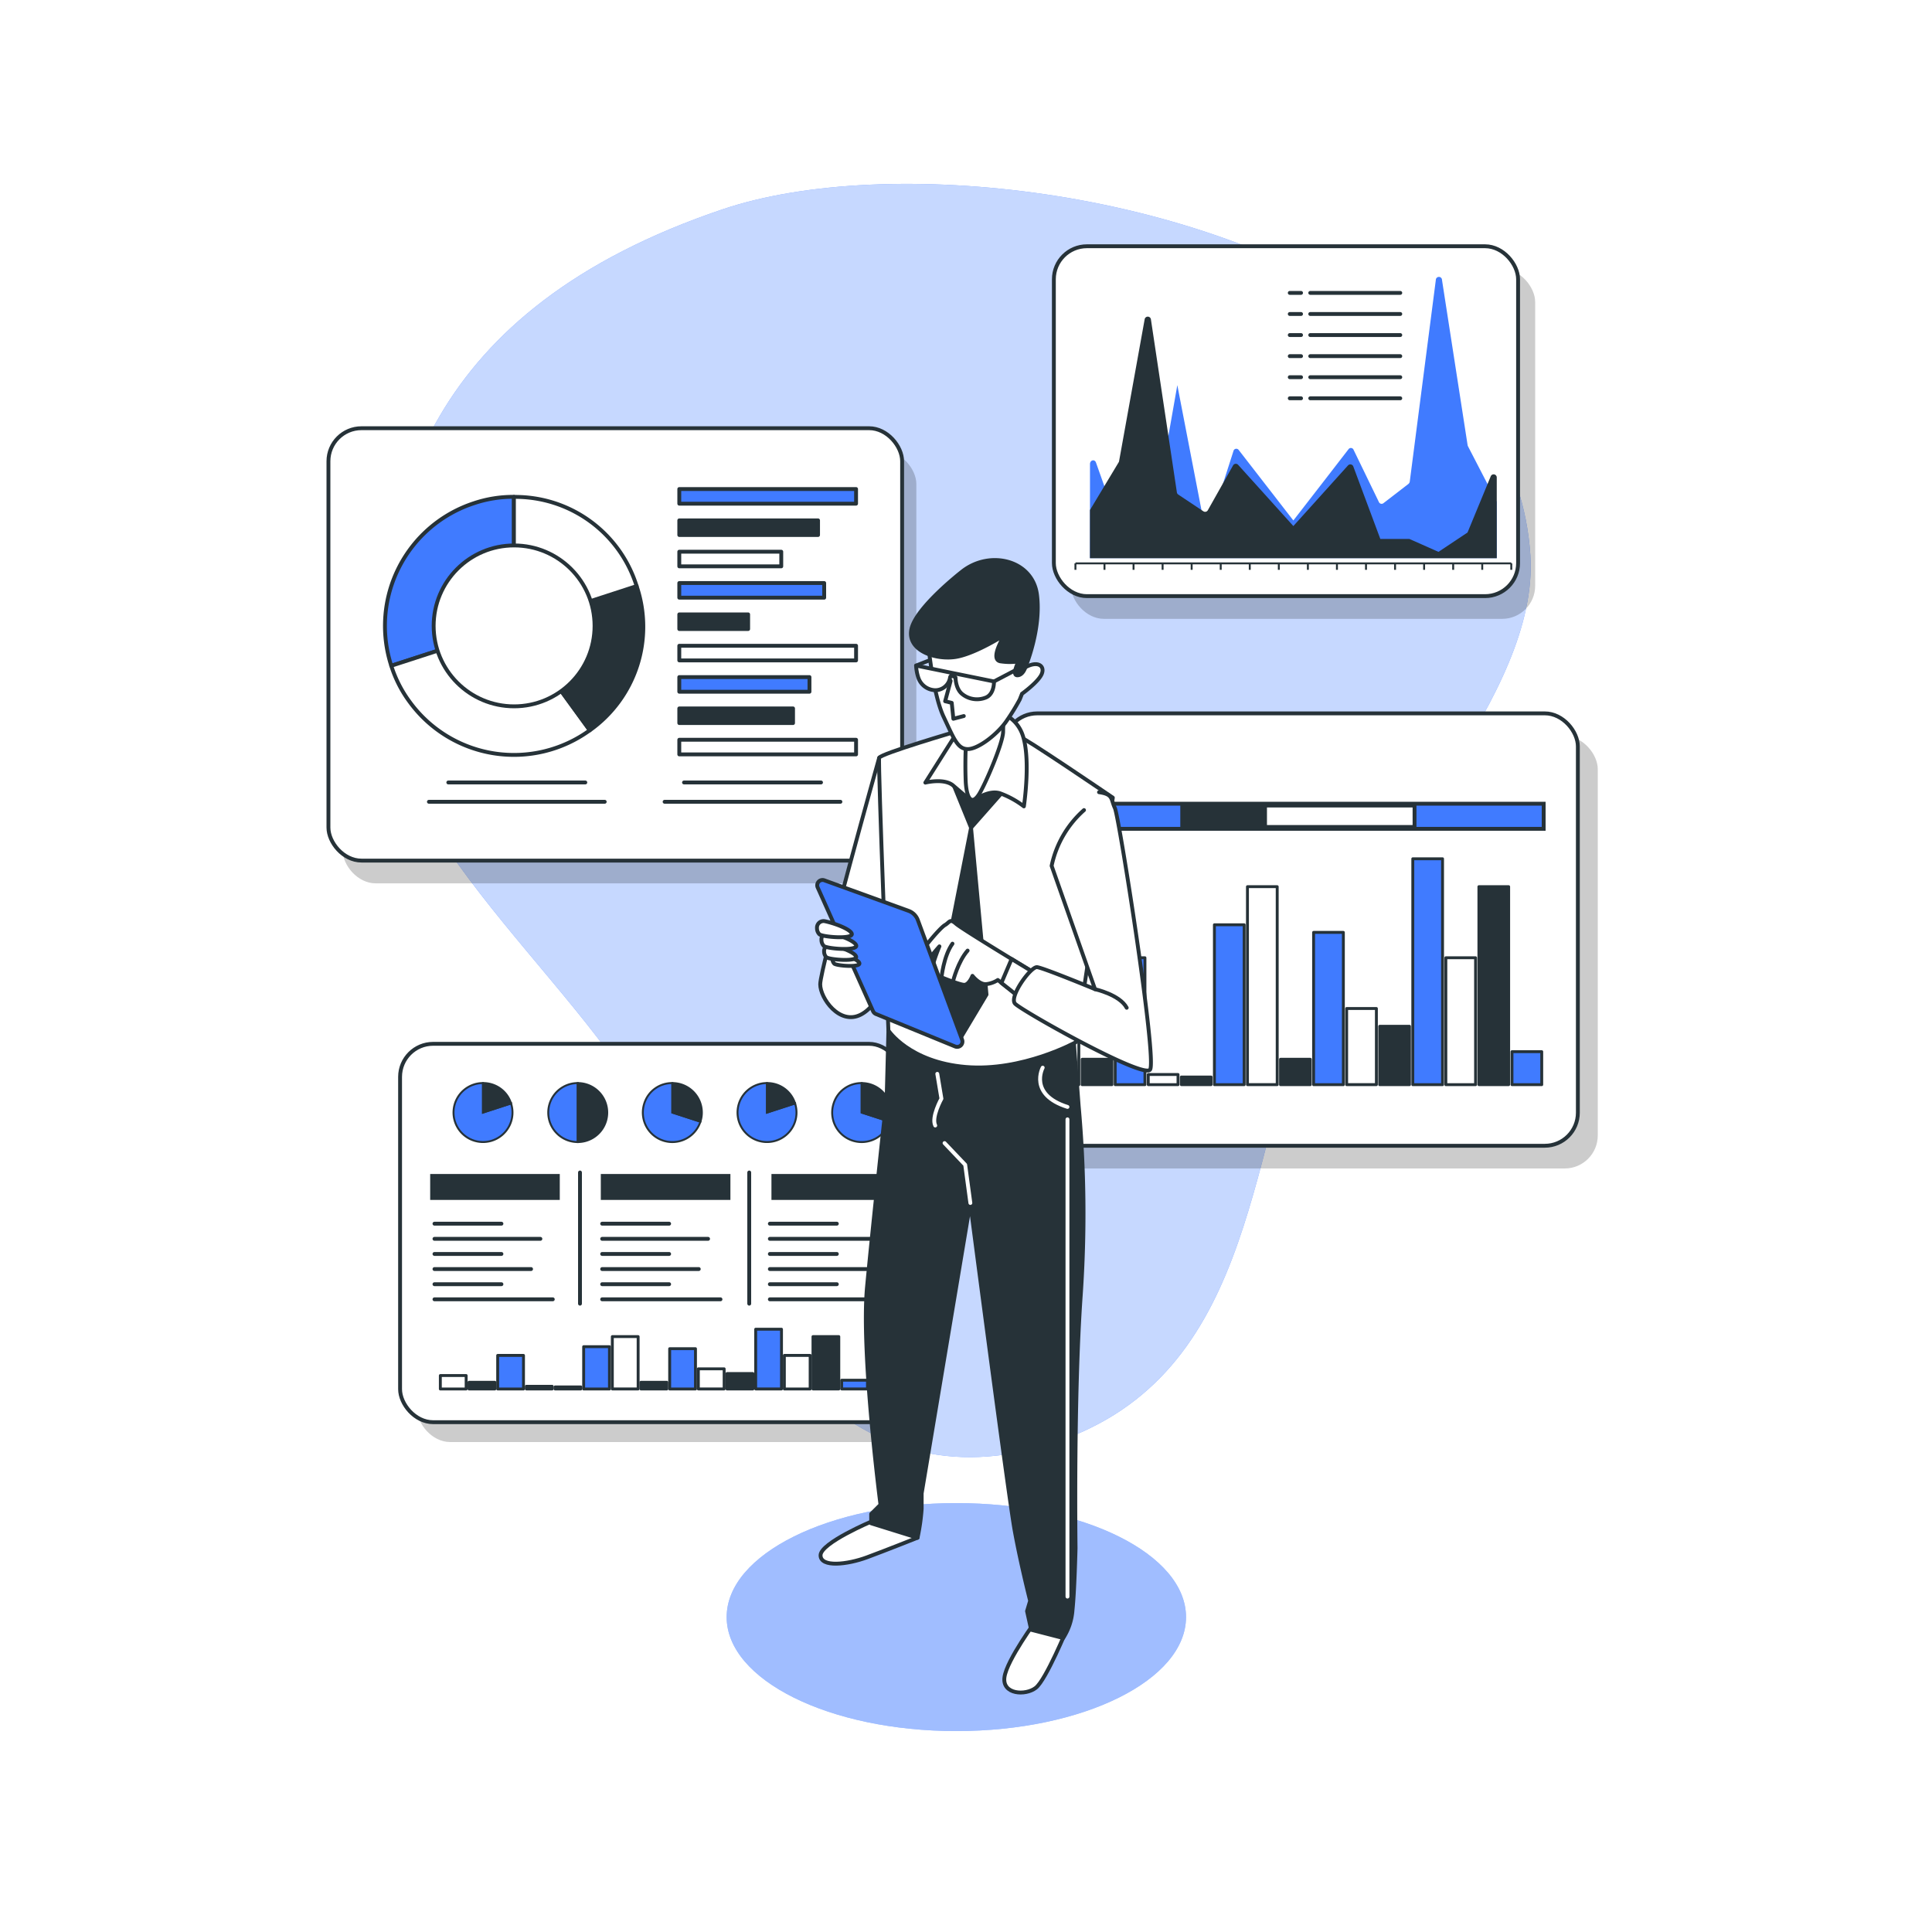 <svg class="animated" id="freepik_stories-data-report" xmlns="http://www.w3.org/2000/svg" viewBox="0 0 500 500" version="1.1" xmlns:xlink="http://www.w3.org/1999/xlink" xmlns:svgjs="http://svgjs.com/svgjs"><style>svg#freepik_stories-data-report:not(.animated) .animable {opacity: 0;}svg#freepik_stories-data-report.animated #freepik--background-simple--inject-14 {animation: 1s 1 forwards cubic-bezier(.36,-0.01,.5,1.38) slideLeft;animation-delay: 0s;}svg#freepik_stories-data-report.animated #freepik--Charts--inject-14 {animation: 1s 1 forwards cubic-bezier(.36,-0.01,.5,1.38) slideDown,1.5s Infinite  linear wind;animation-delay: 0s,1s;}svg#freepik_stories-data-report.animated #freepik--Shadow--inject-14 {animation: 1s 1 forwards cubic-bezier(.36,-0.01,.5,1.38) zoomIn;animation-delay: 0s;}svg#freepik_stories-data-report.animated #freepik--Character--inject-14 {animation: 1s 1 forwards cubic-bezier(.36,-0.01,.5,1.38) slideUp,1.5s Infinite  linear floating;animation-delay: 0s,1s;}            @keyframes slideLeft {                0% {                    opacity: 0;                    transform: translateX(-30px);                }                100% {                    opacity: 1;                    transform: translateX(0);                }            }                    @keyframes slideDown {                0% {                    opacity: 0;                    transform: translateY(-30px);                }                100% {                    opacity: 1;                    transform: translateY(0);                }            }                    @keyframes wind {                0% {                    transform: rotate( 0deg );                }                25% {                    transform: rotate( 1deg );                }                75% {                    transform: rotate( -1deg );                }            }                    @keyframes zoomIn {                0% {                    opacity: 0;                    transform: scale(0.5);                }                100% {                    opacity: 1;                    transform: scale(1);                }            }                    @keyframes slideUp {                0% {                    opacity: 0;                    transform: translateY(30px);                }                100% {                    opacity: 1;                    transform: inherit;                }            }                    @keyframes floating {                0% {                    opacity: 1;                    transform: translateY(0px);                }                50% {                    transform: translateY(-10px);                }                100% {                    opacity: 1;                    transform: translateY(0px);                }            }        </style><g id="freepik--background-simple--inject-14" class="animable" style="transform-origin: 247.472px 212.352px;"><path d="M358.82,83C311.06,48.7,229.53,39.83,187,54.17,110.3,80.05,98,130.34,98.83,175.3s58.46,83.57,73.8,122.87,43.47,92.13,97.8,75.95,52-74.68,68.46-114.18,59.51-80,57.17-116.26C394.43,118.36,379.92,98.21,358.82,83Z" style="fill: rgb(64, 123, 255); transform-origin: 247.472px 212.352px;" id="elzl5on4t224" class="animable"></path><g id="elbv4zvc6w2pl"><path d="M358.82,83C311.06,48.7,229.53,39.83,187,54.17,110.3,80.05,98,130.34,98.83,175.3s58.46,83.57,73.8,122.87,43.47,92.13,97.8,75.95,52-74.68,68.46-114.18,59.51-80,57.17-116.26C394.43,118.36,379.92,98.21,358.82,83Z" style="fill: rgb(255, 255, 255); opacity: 0.7; transform-origin: 247.472px 212.352px;" class="animable"></path></g></g><g id="freepik--Charts--inject-14" class="animable" style="transform-origin: 249.25px 218.465px;"><g id="el8t114me09l8"><rect x="88.68" y="116.71" width="148.47" height="111.9" rx="8.55" style="opacity: 0.2; transform-origin: 162.915px 172.66px;" class="animable"></rect></g><rect x="85" y="110.82" width="148.47" height="111.9" rx="8.55" style="fill: rgb(255, 255, 255); stroke: rgb(38, 50, 56); stroke-linecap: round; stroke-linejoin: round; transform-origin: 159.235px 166.77px;" id="els46ph5xglw" class="animable"></rect><path d="M133,162,101.26,172.3a33.4,33.4,0,0,1,21.44-42.08A31.71,31.71,0,0,1,133,128.58Z" style="fill: rgb(64, 123, 255); stroke: rgb(38, 50, 56); stroke-linecap: round; stroke-linejoin: round; transform-origin: 116.313px 150.44px;" id="el76e624w6g8n" class="animable"></path><path d="M133,162l19.63,27A33.39,33.39,0,0,1,106,181.61a31.75,31.75,0,0,1-4.74-9.31Z" style="fill: rgb(255, 255, 255); stroke: rgb(38, 50, 56); stroke-linecap: round; stroke-linejoin: round; transform-origin: 126.945px 178.686px;" id="elb3v1fo4vud5" class="animable"></path><path d="M133,162l31.76-10.32A32.87,32.87,0,0,1,152.65,189Z" style="fill: rgb(38, 50, 56); stroke: rgb(38, 50, 56); stroke-linecap: round; stroke-linejoin: round; transform-origin: 149.744px 170.34px;" id="el70qkhrzjdai" class="animable"></path><path d="M133,162v-33.4a32.88,32.88,0,0,1,31.76,23.08Z" style="fill: rgb(255, 255, 255); stroke: rgb(38, 50, 56); stroke-linecap: round; stroke-linejoin: round; transform-origin: 148.88px 145.299px;" id="el06kvx0n2p55" class="animable"></path><circle cx="133.05" cy="161.98" r="20.82" style="fill: rgb(255, 255, 255); stroke: rgb(38, 50, 56); stroke-linecap: round; stroke-linejoin: round; transform-origin: 133.05px 161.98px;" id="elba8vapcw14r" class="animable"></circle><rect x="175.8" y="126.56" width="45.75" height="3.79" style="fill: rgb(64, 123, 255); stroke: rgb(38, 50, 56); stroke-linecap: round; stroke-linejoin: round; transform-origin: 198.675px 128.455px;" id="elaxyxwewcspt" class="animable"></rect><rect x="175.8" y="134.67" width="35.91" height="3.79" style="fill: rgb(38, 50, 56); stroke: rgb(38, 50, 56); stroke-linecap: round; stroke-linejoin: round; transform-origin: 193.755px 136.565px;" id="elskt80eh2qv" class="animable"></rect><rect x="175.8" y="142.78" width="26.39" height="3.79" style="fill: rgb(255, 255, 255); stroke: rgb(38, 50, 56); stroke-linecap: round; stroke-linejoin: round; transform-origin: 188.995px 144.675px;" id="elk9vzpsyexcr" class="animable"></rect><rect x="175.8" y="150.89" width="37.5" height="3.79" style="fill: rgb(64, 123, 255); stroke: rgb(38, 50, 56); stroke-linecap: round; stroke-linejoin: round; transform-origin: 194.55px 152.785px;" id="el68z1554ser5" class="animable"></rect><rect x="175.8" y="159" width="17.82" height="3.79" style="fill: rgb(38, 50, 56); stroke: rgb(38, 50, 56); stroke-linecap: round; stroke-linejoin: round; transform-origin: 184.71px 160.895px;" id="elq50x4m8ib09" class="animable"></rect><rect x="175.8" y="167.12" width="45.75" height="3.79" style="fill: rgb(255, 255, 255); stroke: rgb(38, 50, 56); stroke-linecap: round; stroke-linejoin: round; transform-origin: 198.675px 169.015px;" id="elvtdp4mss8tj" class="animable"></rect><rect x="175.8" y="175.23" width="33.69" height="3.79" style="fill: rgb(64, 123, 255); stroke: rgb(38, 50, 56); stroke-linecap: round; stroke-linejoin: round; transform-origin: 192.645px 177.125px;" id="elgrtnnszhmsd" class="animable"></rect><rect x="175.8" y="183.34" width="29.44" height="3.79" style="fill: rgb(38, 50, 56); stroke: rgb(38, 50, 56); stroke-linecap: round; stroke-linejoin: round; transform-origin: 190.52px 185.235px;" id="el44eq8nbxqqc" class="animable"></rect><rect x="175.8" y="191.45" width="45.75" height="3.79" style="fill: rgb(255, 255, 255); stroke: rgb(38, 50, 56); stroke-linecap: round; stroke-linejoin: round; transform-origin: 198.675px 193.345px;" id="el035wiahwy7rt" class="animable"></rect><line x1="116.02" y1="202.5" x2="151.48" y2="202.5" style="fill: none; stroke: rgb(38, 50, 56); stroke-linecap: round; stroke-linejoin: round; transform-origin: 133.75px 202.5px;" id="ely35bcdjr5br" class="animable"></line><line x1="111" y1="207.5" x2="156.5" y2="207.5" style="fill: none; stroke: rgb(38, 50, 56); stroke-linecap: round; stroke-linejoin: round; transform-origin: 133.75px 207.5px;" id="eluwhylq3jo4" class="animable"></line><line x1="177.02" y1="202.5" x2="212.48" y2="202.5" style="fill: none; stroke: rgb(38, 50, 56); stroke-linecap: round; stroke-linejoin: round; transform-origin: 194.75px 202.5px;" id="el8tzmtzpmbg7" class="animable"></line><line x1="172" y1="207.5" x2="217.5" y2="207.5" style="fill: none; stroke: rgb(38, 50, 56); stroke-linecap: round; stroke-linejoin: round; transform-origin: 194.75px 207.5px;" id="el45q695qoewn" class="animable"></line><g id="el06ewegxdxuqk"><rect x="107.96" y="275.28" width="129.92" height="97.92" rx="8.55" style="opacity: 0.2; transform-origin: 172.92px 324.24px;" class="animable"></rect></g><rect x="103.54" y="270.14" width="129.92" height="97.92" rx="8.55" style="fill: rgb(255, 255, 255); stroke: rgb(38, 50, 56); stroke-linecap: round; stroke-linejoin: round; transform-origin: 168.5px 319.1px;" id="eltxdtsrrs7v" class="animable"></rect><line x1="112.44" y1="316.69" x2="129.77" y2="316.69" style="fill: none; stroke: rgb(38, 50, 56); stroke-linecap: round; stroke-linejoin: round; transform-origin: 121.105px 316.69px;" id="elu0avibmvsdr" class="animable"></line><line x1="112.44" y1="320.61" x2="139.85" y2="320.61" style="fill: none; stroke: rgb(38, 50, 56); stroke-linecap: round; stroke-linejoin: round; transform-origin: 126.145px 320.61px;" id="el0f8waex8bjkq" class="animable"></line><line x1="112.44" y1="324.52" x2="129.77" y2="324.52" style="fill: none; stroke: rgb(38, 50, 56); stroke-linecap: round; stroke-linejoin: round; transform-origin: 121.105px 324.52px;" id="eltrdanliiex" class="animable"></line><line x1="112.44" y1="328.43" x2="137.44" y2="328.43" style="fill: none; stroke: rgb(38, 50, 56); stroke-linecap: round; stroke-linejoin: round; transform-origin: 124.94px 328.43px;" id="elvg9qom8hcji" class="animable"></line><line x1="112.44" y1="332.35" x2="129.77" y2="332.35" style="fill: none; stroke: rgb(38, 50, 56); stroke-linecap: round; stroke-linejoin: round; transform-origin: 121.105px 332.35px;" id="elp4shphzcxir" class="animable"></line><line x1="112.44" y1="336.26" x2="143.06" y2="336.26" style="fill: none; stroke: rgb(38, 50, 56); stroke-linecap: round; stroke-linejoin: round; transform-origin: 127.75px 336.26px;" id="elj83ynmnd84l" class="animable"></line><line x1="155.84" y1="316.69" x2="173.17" y2="316.69" style="fill: none; stroke: rgb(38, 50, 56); stroke-linecap: round; stroke-linejoin: round; transform-origin: 164.505px 316.69px;" id="elze8sclrw2bj" class="animable"></line><line x1="155.84" y1="320.61" x2="183.25" y2="320.61" style="fill: none; stroke: rgb(38, 50, 56); stroke-linecap: round; stroke-linejoin: round; transform-origin: 169.545px 320.61px;" id="elknou1rkirg8" class="animable"></line><line x1="155.84" y1="324.52" x2="173.17" y2="324.52" style="fill: none; stroke: rgb(38, 50, 56); stroke-linecap: round; stroke-linejoin: round; transform-origin: 164.505px 324.52px;" id="elknuuihcdw8" class="animable"></line><line x1="155.84" y1="328.43" x2="180.84" y2="328.43" style="fill: none; stroke: rgb(38, 50, 56); stroke-linecap: round; stroke-linejoin: round; transform-origin: 168.34px 328.43px;" id="elex2biwqoz6i" class="animable"></line><line x1="155.84" y1="332.35" x2="173.17" y2="332.35" style="fill: none; stroke: rgb(38, 50, 56); stroke-linecap: round; stroke-linejoin: round; transform-origin: 164.505px 332.35px;" id="elic4xu4w7d0d" class="animable"></line><line x1="155.84" y1="336.26" x2="186.46" y2="336.26" style="fill: none; stroke: rgb(38, 50, 56); stroke-linecap: round; stroke-linejoin: round; transform-origin: 171.15px 336.26px;" id="ela70gsqlrevh" class="animable"></line><line x1="199.24" y1="316.69" x2="216.57" y2="316.69" style="fill: none; stroke: rgb(38, 50, 56); stroke-linecap: round; stroke-linejoin: round; transform-origin: 207.905px 316.69px;" id="eliitayi9gnrq" class="animable"></line><line x1="199.24" y1="320.61" x2="226.64" y2="320.61" style="fill: none; stroke: rgb(38, 50, 56); stroke-linecap: round; stroke-linejoin: round; transform-origin: 212.94px 320.61px;" id="elqlx9pud2fbr" class="animable"></line><line x1="199.24" y1="324.52" x2="216.57" y2="324.52" style="fill: none; stroke: rgb(38, 50, 56); stroke-linecap: round; stroke-linejoin: round; transform-origin: 207.905px 324.52px;" id="elfuzg32xyg16" class="animable"></line><line x1="199.24" y1="328.43" x2="224.23" y2="328.43" style="fill: none; stroke: rgb(38, 50, 56); stroke-linecap: round; stroke-linejoin: round; transform-origin: 211.735px 328.43px;" id="elfpjteopt4pk" class="animable"></line><line x1="199.24" y1="332.35" x2="216.57" y2="332.35" style="fill: none; stroke: rgb(38, 50, 56); stroke-linecap: round; stroke-linejoin: round; transform-origin: 207.905px 332.35px;" id="elq0o9hqyvafr" class="animable"></line><line x1="199.24" y1="336.26" x2="229.86" y2="336.26" style="fill: none; stroke: rgb(38, 50, 56); stroke-linecap: round; stroke-linejoin: round; transform-origin: 214.55px 336.26px;" id="elv5fvnfr7ow" class="animable"></line><rect x="111.33" y="303.83" width="33.54" height="6.71" style="fill: rgb(38, 50, 56); transform-origin: 128.1px 307.185px;" id="elprs8qft2snm" class="animable"></rect><rect x="155.49" y="303.83" width="33.54" height="6.71" style="fill: rgb(38, 50, 56); transform-origin: 172.26px 307.185px;" id="elpkh5gl7wxzf" class="animable"></rect><rect x="199.65" y="303.83" width="33.54" height="6.71" style="fill: rgb(38, 50, 56); transform-origin: 216.42px 307.185px;" id="elbbqknzxc5df" class="animable"></rect><line x1="150.1" y1="303.44" x2="150.1" y2="337.39" style="fill: none; stroke: rgb(38, 50, 56); stroke-linecap: round; stroke-linejoin: round; transform-origin: 150.1px 320.415px;" id="eld5i9a73fkrs" class="animable"></line><line x1="193.9" y1="303.44" x2="193.9" y2="337.39" style="fill: none; stroke: rgb(38, 50, 56); stroke-linecap: round; stroke-linejoin: round; transform-origin: 193.9px 320.415px;" id="ele0l7uxf2h35" class="animable"></line><path d="M125,287.93l7.26-2.36a7.63,7.63,0,1,1-9.62-4.9,7.28,7.28,0,0,1,2.36-.37Z" style="fill: rgb(64, 123, 255); stroke: rgb(38, 50, 56); stroke-miterlimit: 10; stroke-width: 0.5px; transform-origin: 125.003px 287.927px;" id="eldnx2xc99xu" class="animable"></path><path d="M125,287.93V280.3a7.51,7.51,0,0,1,7.26,5.27Z" style="fill: rgb(38, 50, 56); stroke: rgb(38, 50, 56); stroke-miterlimit: 10; stroke-width: 0.5px; transform-origin: 128.63px 284.115px;" id="eln2670fvswdl" class="animable"></path><path d="M198.5,287.93l7.26-2.36a7.63,7.63,0,1,1-9.61-4.9,7.22,7.22,0,0,1,2.35-.37Z" style="fill: rgb(64, 123, 255); stroke: rgb(38, 50, 56); stroke-miterlimit: 10; stroke-width: 0.5px; transform-origin: 198.503px 287.929px;" id="elnrgrqp7fd6s" class="animable"></path><path d="M198.5,287.93V280.3a7.5,7.5,0,0,1,7.26,5.27Z" style="fill: rgb(38, 50, 56); stroke: rgb(38, 50, 56); stroke-miterlimit: 10; stroke-width: 0.5px; transform-origin: 202.13px 284.115px;" id="el736jg8ptwm9" class="animable"></path><path d="M149.52,287.93v7.63a7.63,7.63,0,1,1,0-15.26h0Z" style="fill: rgb(64, 123, 255); stroke: rgb(38, 50, 56); stroke-miterlimit: 10; stroke-width: 0.5px; transform-origin: 145.705px 287.93px;" id="el1ekdffqwuev" class="animable"></path><path d="M149.52,287.93V280.3a7.63,7.63,0,1,1,0,15.26h0Z" style="fill: rgb(38, 50, 56); stroke: rgb(38, 50, 56); stroke-miterlimit: 10; stroke-width: 0.5px; transform-origin: 153.335px 287.93px;" id="elm5hz21yyb5r" class="animable"></path><path d="M174,287.93l7.26,2.36a7.63,7.63,0,1,1-14.52-4.72A7.51,7.51,0,0,1,174,280.3Z" style="fill: rgb(64, 123, 255); stroke: rgb(38, 50, 56); stroke-miterlimit: 10; stroke-width: 0.5px; transform-origin: 173.812px 287.935px;" id="elzg7xy5zjxro" class="animable"></path><path d="M174,287.93V280.3a7.63,7.63,0,0,1,7.64,7.63,7.29,7.29,0,0,1-.38,2.36Z" style="fill: rgb(38, 50, 56); stroke: rgb(38, 50, 56); stroke-miterlimit: 10; stroke-width: 0.5px; transform-origin: 177.82px 285.295px;" id="elfjejaquj7cu" class="animable"></path><path d="M223,287.93l7.26,2.36a7.63,7.63,0,1,1-14.52-4.72A7.51,7.51,0,0,1,223,280.3Z" style="fill: rgb(64, 123, 255); stroke: rgb(38, 50, 56); stroke-miterlimit: 10; stroke-width: 0.5px; transform-origin: 222.813px 287.932px;" id="el457n7wr2tmu" class="animable"></path><path d="M223,287.93V280.3a7.62,7.62,0,0,1,7.63,7.63,7.28,7.28,0,0,1-.37,2.36Z" style="fill: rgb(38, 50, 56); stroke: rgb(38, 50, 56); stroke-miterlimit: 10; stroke-width: 0.5px; transform-origin: 226.815px 285.295px;" id="ely2dwjlp63q" class="animable"></path><rect x="217.82" y="357.2" width="6.68" height="2.26" style="fill: rgb(64, 123, 255); stroke: rgb(38, 50, 56); stroke-linecap: round; stroke-linejoin: round; stroke-width: 0.75px; transform-origin: 221.16px 358.33px;" id="elox5922daat" class="animable"></rect><rect x="210.4" y="345.91" width="6.68" height="13.55" style="fill: rgb(38, 50, 56); stroke: rgb(38, 50, 56); stroke-linecap: round; stroke-linejoin: round; stroke-width: 0.75px; transform-origin: 213.74px 352.685px;" id="elcx37gbiiyfm" class="animable"></rect><rect x="202.99" y="350.78" width="6.68" height="8.69" style="fill: rgb(255, 255, 255); stroke: rgb(38, 50, 56); stroke-linecap: round; stroke-linejoin: round; stroke-width: 0.75px; transform-origin: 206.33px 355.125px;" id="el5mgnazo6p9j" class="animable"></rect><rect x="195.57" y="344" width="6.68" height="15.46" style="fill: rgb(64, 123, 255); stroke: rgb(38, 50, 56); stroke-linecap: round; stroke-linejoin: round; stroke-width: 0.75px; transform-origin: 198.91px 351.73px;" id="elbe9fiyts42" class="animable"></rect><rect x="188.15" y="355.47" width="6.68" height="4" style="fill: rgb(38, 50, 56); stroke: rgb(38, 50, 56); stroke-linecap: round; stroke-linejoin: round; stroke-width: 0.75px; transform-origin: 191.49px 357.47px;" id="elb1j9xl3fhm" class="animable"></rect><rect x="180.73" y="354.25" width="6.68" height="5.21" style="fill: rgb(255, 255, 255); stroke: rgb(38, 50, 56); stroke-linecap: round; stroke-linejoin: round; stroke-width: 0.75px; transform-origin: 184.07px 356.855px;" id="el3a7r076aa2b" class="animable"></rect><rect x="173.31" y="349.04" width="6.68" height="10.43" style="fill: rgb(64, 123, 255); stroke: rgb(38, 50, 56); stroke-linecap: round; stroke-linejoin: round; stroke-width: 0.75px; transform-origin: 176.65px 354.255px;" id="elibuohv5dfv" class="animable"></rect><rect x="165.89" y="357.73" width="6.68" height="1.74" style="fill: rgb(38, 50, 56); stroke: rgb(38, 50, 56); stroke-linecap: round; stroke-linejoin: round; stroke-width: 0.75px; transform-origin: 169.23px 358.6px;" id="el6gf9oob2j6u" class="animable"></rect><rect x="158.47" y="345.91" width="6.68" height="13.55" style="fill: rgb(255, 255, 255); stroke: rgb(38, 50, 56); stroke-linecap: round; stroke-linejoin: round; stroke-width: 0.75px; transform-origin: 161.81px 352.685px;" id="elvitr9qhtmyr" class="animable"></rect><rect x="151.05" y="348.52" width="6.68" height="10.95" style="fill: rgb(64, 123, 255); stroke: rgb(38, 50, 56); stroke-linecap: round; stroke-linejoin: round; stroke-width: 0.75px; transform-origin: 154.39px 353.995px;" id="elphe4h0x7cd" class="animable"></rect><rect x="143.64" y="358.94" width="6.68" height="0.52" style="fill: rgb(38, 50, 56); stroke: rgb(38, 50, 56); stroke-linecap: round; stroke-linejoin: round; stroke-width: 0.75px; transform-origin: 146.98px 359.2px;" id="el8x6zzcvxkhs" class="animable"></rect><rect x="136.22" y="358.77" width="6.68" height="0.69" style="fill: rgb(255, 255, 255); stroke: rgb(38, 50, 56); stroke-linecap: round; stroke-linejoin: round; stroke-width: 0.75px; transform-origin: 139.56px 359.115px;" id="elzqmhdwxqr4g" class="animable"></rect><rect x="128.8" y="350.78" width="6.68" height="8.69" style="fill: rgb(64, 123, 255); stroke: rgb(38, 50, 56); stroke-linecap: round; stroke-linejoin: round; stroke-width: 0.75px; transform-origin: 132.14px 355.125px;" id="el28p44at9hfb" class="animable"></rect><rect x="121.38" y="357.73" width="6.68" height="1.74" style="fill: rgb(38, 50, 56); stroke: rgb(38, 50, 56); stroke-linecap: round; stroke-linejoin: round; stroke-width: 0.75px; transform-origin: 124.72px 358.6px;" id="elkawkgkqypyk" class="animable"></rect><rect x="113.96" y="355.99" width="6.68" height="3.48" style="fill: rgb(255, 255, 255); stroke: rgb(38, 50, 56); stroke-linecap: round; stroke-linejoin: round; stroke-width: 0.75px; transform-origin: 117.3px 357.73px;" id="elp5kfbuggcm" class="animable"></rect><g id="elxh34vba5se"><rect x="265.03" y="190.5" width="148.47" height="111.9" rx="8.55" style="opacity: 0.2; transform-origin: 339.265px 246.45px;" class="animable"></rect></g><rect x="259.88" y="184.62" width="148.47" height="111.9" rx="8.55" style="fill: rgb(255, 255, 255); stroke: rgb(38, 50, 56); stroke-linecap: round; stroke-linejoin: round; transform-origin: 334.115px 240.57px;" id="elx8k76o906p" class="animable"></rect><rect x="391.3" y="272.17" width="7.7" height="8.54" style="fill: rgb(64, 123, 255); stroke: rgb(38, 50, 56); stroke-linecap: round; stroke-linejoin: round; stroke-width: 0.75px; transform-origin: 395.15px 276.44px;" id="elmf2wgeah7so" class="animable"></rect><rect x="382.74" y="229.47" width="7.7" height="51.23" style="fill: rgb(38, 50, 56); stroke: rgb(38, 50, 56); stroke-linecap: round; stroke-linejoin: round; stroke-width: 0.75px; transform-origin: 386.59px 255.085px;" id="eljhvo5hosp8" class="animable"></rect><rect x="374.18" y="247.87" width="7.7" height="32.84" style="fill: rgb(255, 255, 255); stroke: rgb(38, 50, 56); stroke-linecap: round; stroke-linejoin: round; stroke-width: 0.75px; transform-origin: 378.03px 264.29px;" id="elv4kmj2uqdz" class="animable"></rect><rect x="365.63" y="222.25" width="7.7" height="58.46" style="fill: rgb(64, 123, 255); stroke: rgb(38, 50, 56); stroke-linecap: round; stroke-linejoin: round; stroke-width: 0.75px; transform-origin: 369.48px 251.48px;" id="elfp8ovfzszmp" class="animable"></rect><rect x="357.07" y="265.6" width="7.7" height="15.11" style="fill: rgb(38, 50, 56); stroke: rgb(38, 50, 56); stroke-linecap: round; stroke-linejoin: round; stroke-width: 0.75px; transform-origin: 360.92px 273.155px;" id="eldat4vgje57n" class="animable"></rect><rect x="348.51" y="261" width="7.7" height="19.7" style="fill: rgb(255, 255, 255); stroke: rgb(38, 50, 56); stroke-linecap: round; stroke-linejoin: round; stroke-width: 0.75px; transform-origin: 352.36px 270.85px;" id="el75tva2vusda" class="animable"></rect><rect x="339.96" y="241.3" width="7.7" height="39.41" style="fill: rgb(64, 123, 255); stroke: rgb(38, 50, 56); stroke-linecap: round; stroke-linejoin: round; stroke-width: 0.75px; transform-origin: 343.81px 261.005px;" id="elrkulep9r3ss" class="animable"></rect><rect x="331.4" y="274.14" width="7.7" height="6.57" style="fill: rgb(38, 50, 56); stroke: rgb(38, 50, 56); stroke-linecap: round; stroke-linejoin: round; stroke-width: 0.75px; transform-origin: 335.25px 277.425px;" id="elkj0i497jkz" class="animable"></rect><rect x="322.84" y="229.47" width="7.7" height="51.23" style="fill: rgb(255, 255, 255); stroke: rgb(38, 50, 56); stroke-linecap: round; stroke-linejoin: round; stroke-width: 0.75px; transform-origin: 326.69px 255.085px;" id="elzzgmy2tpuo9" class="animable"></rect><rect x="314.29" y="239.33" width="7.7" height="41.38" style="fill: rgb(64, 123, 255); stroke: rgb(38, 50, 56); stroke-linecap: round; stroke-linejoin: round; stroke-width: 0.75px; transform-origin: 318.14px 260.02px;" id="eluzthd3bf4w" class="animable"></rect><rect x="305.73" y="278.73" width="7.7" height="1.97" style="fill: rgb(38, 50, 56); stroke: rgb(38, 50, 56); stroke-linecap: round; stroke-linejoin: round; stroke-width: 0.75px; transform-origin: 309.58px 279.715px;" id="elwfdoqvu0wzf" class="animable"></rect><rect x="297.17" y="278.08" width="7.7" height="2.63" style="fill: rgb(255, 255, 255); stroke: rgb(38, 50, 56); stroke-linecap: round; stroke-linejoin: round; stroke-width: 0.75px; transform-origin: 301.02px 279.395px;" id="elaqp6cbbpsrw" class="animable"></rect><rect x="288.61" y="247.87" width="7.7" height="32.84" style="fill: rgb(64, 123, 255); stroke: rgb(38, 50, 56); stroke-linecap: round; stroke-linejoin: round; stroke-width: 0.75px; transform-origin: 292.46px 264.29px;" id="elu31ptjuua38" class="animable"></rect><rect x="280.06" y="274.14" width="7.7" height="6.57" style="fill: rgb(38, 50, 56); stroke: rgb(38, 50, 56); stroke-linecap: round; stroke-linejoin: round; stroke-width: 0.75px; transform-origin: 283.91px 277.425px;" id="el18bb36yzns3" class="animable"></rect><rect x="271.5" y="267.57" width="7.7" height="13.14" style="fill: rgb(255, 255, 255); stroke: rgb(38, 50, 56); stroke-linecap: round; stroke-linejoin: round; stroke-width: 0.75px; transform-origin: 275.35px 274.14px;" id="el8kyxlt8jkej" class="animable"></rect><rect x="272.5" y="208" width="127" height="6.5" style="fill: rgb(64, 123, 255); stroke: rgb(38, 50, 56); stroke-miterlimit: 10; transform-origin: 336px 211.25px;" id="elwvmxizvtas" class="animable"></rect><rect x="305.96" y="208.47" width="20.6" height="5.55" style="fill: rgb(38, 50, 56); stroke: rgb(38, 50, 56); stroke-miterlimit: 10; transform-origin: 316.26px 211.245px;" id="el3y4silxrvwk" class="animable"></rect><rect x="327.39" y="208.47" width="38.69" height="5.55" style="fill: rgb(255, 255, 255); stroke: rgb(38, 50, 56); stroke-miterlimit: 10; transform-origin: 346.735px 211.245px;" id="elf0rb5zradar" class="animable"></rect><g id="elb1mj2c5atfq"><rect x="277.16" y="69.61" width="120.14" height="90.55" rx="8.55" style="opacity: 0.2; transform-origin: 337.23px 114.885px;" class="animable"></rect></g><rect x="272.74" y="63.73" width="120.14" height="90.55" rx="8.55" style="fill: rgb(255, 255, 255); stroke: rgb(38, 50, 56); stroke-linecap: round; stroke-linejoin: round; transform-origin: 332.81px 109.005px;" id="el2t0qb2tygd3" class="animable"></rect><line x1="278.32" y1="145.8" x2="391.12" y2="145.8" style="fill: none; stroke: rgb(38, 50, 56); stroke-miterlimit: 10; stroke-width: 0.5px; transform-origin: 334.72px 145.8px;" id="elwiclvo3gdle" class="animable"></line><line x1="278.32" y1="145.8" x2="278.32" y2="147.47" style="fill: none; stroke: rgb(38, 50, 56); stroke-miterlimit: 10; stroke-width: 0.5px; transform-origin: 278.32px 146.635px;" id="elngv915cau6a" class="animable"></line><line x1="285.84" y1="145.8" x2="285.84" y2="147.47" style="fill: none; stroke: rgb(38, 50, 56); stroke-miterlimit: 10; stroke-width: 0.5px; transform-origin: 285.84px 146.635px;" id="elemagiuo8iad" class="animable"></line><line x1="293.36" y1="145.8" x2="293.36" y2="147.47" style="fill: none; stroke: rgb(38, 50, 56); stroke-miterlimit: 10; stroke-width: 0.5px; transform-origin: 293.36px 146.635px;" id="elh0cv1mnqcz5" class="animable"></line><line x1="300.88" y1="145.8" x2="300.88" y2="147.47" style="fill: none; stroke: rgb(38, 50, 56); stroke-miterlimit: 10; stroke-width: 0.5px; transform-origin: 300.88px 146.635px;" id="elo37grg7irod" class="animable"></line><line x1="308.4" y1="145.8" x2="308.4" y2="147.47" style="fill: none; stroke: rgb(38, 50, 56); stroke-miterlimit: 10; stroke-width: 0.5px; transform-origin: 308.4px 146.635px;" id="elbctywkkxe4f" class="animable"></line><line x1="315.92" y1="145.8" x2="315.92" y2="147.47" style="fill: none; stroke: rgb(38, 50, 56); stroke-miterlimit: 10; stroke-width: 0.5px; transform-origin: 315.92px 146.635px;" id="elz281monz2cc" class="animable"></line><line x1="323.44" y1="145.8" x2="323.44" y2="147.47" style="fill: none; stroke: rgb(38, 50, 56); stroke-miterlimit: 10; stroke-width: 0.5px; transform-origin: 323.44px 146.635px;" id="elmhxjxyect3s" class="animable"></line><line x1="330.96" y1="145.8" x2="330.96" y2="147.47" style="fill: none; stroke: rgb(38, 50, 56); stroke-miterlimit: 10; stroke-width: 0.5px; transform-origin: 330.96px 146.635px;" id="elunpgv8u8otg" class="animable"></line><line x1="338.48" y1="145.8" x2="338.48" y2="147.47" style="fill: none; stroke: rgb(38, 50, 56); stroke-miterlimit: 10; stroke-width: 0.5px; transform-origin: 338.48px 146.635px;" id="el1bcsoi6jb93" class="animable"></line><line x1="346" y1="145.8" x2="346" y2="147.47" style="fill: none; stroke: rgb(38, 50, 56); stroke-miterlimit: 10; stroke-width: 0.5px; transform-origin: 346px 146.635px;" id="eleth8y3fcfd" class="animable"></line><line x1="353.52" y1="145.8" x2="353.52" y2="147.47" style="fill: none; stroke: rgb(38, 50, 56); stroke-miterlimit: 10; stroke-width: 0.5px; transform-origin: 353.52px 146.635px;" id="elc7ve0kwrqad" class="animable"></line><line x1="361.04" y1="145.8" x2="361.04" y2="147.47" style="fill: none; stroke: rgb(38, 50, 56); stroke-miterlimit: 10; stroke-width: 0.5px; transform-origin: 361.04px 146.635px;" id="elu97epdej7ek" class="animable"></line><line x1="368.56" y1="145.8" x2="368.56" y2="147.47" style="fill: none; stroke: rgb(38, 50, 56); stroke-miterlimit: 10; stroke-width: 0.5px; transform-origin: 368.56px 146.635px;" id="elm500f4ubl6d" class="animable"></line><line x1="376.08" y1="145.8" x2="376.08" y2="147.47" style="fill: none; stroke: rgb(38, 50, 56); stroke-miterlimit: 10; stroke-width: 0.5px; transform-origin: 376.08px 146.635px;" id="elc4oexd52dgn" class="animable"></line><line x1="383.6" y1="145.8" x2="383.6" y2="147.47" style="fill: none; stroke: rgb(38, 50, 56); stroke-miterlimit: 10; stroke-width: 0.5px; transform-origin: 383.6px 146.635px;" id="elr6pelyq7dn" class="animable"></line><line x1="391.12" y1="145.8" x2="391.12" y2="147.47" style="fill: none; stroke: rgb(38, 50, 56); stroke-miterlimit: 10; stroke-width: 0.5px; transform-origin: 391.12px 146.635px;" id="elrca8mfsl22" class="animable"></line><path d="M282.08,144.44H387.36V129.89l-7.45-14.4a1.19,1.19,0,0,1-.1-.32l-6.62-42.71a.8.8,0,0,0-1.6,0l-6.74,52.14a1,1,0,0,1-.35.64l-6.49,5a.76.76,0,0,1-1.16-.33l-6.54-13.49a.75.75,0,0,0-1.31-.17L342.24,125l-7.52,9.7L327.2,125l-6.63-8.55a.76.76,0,0,0-1.36.3l-7,21.83-7.52-38.91-7.52,42.79-7.52-5.82-6-16.9c-.34-1-1.56-.68-1.56.36Z" style="fill: rgb(64, 123, 255); transform-origin: 334.72px 108.05px;" id="elrl8e6xo7z5" class="animable"></path><path d="M387.36,144.47H282.08V132l7.44-12.38a.73.73,0,0,0,.1-.28l6.62-36.73a.82.82,0,0,1,1.61,0l6.73,44.84a.86.86,0,0,0,.36.55l6.49,4.32a.81.81,0,0,0,1.16-.28l6.53-11.6a.81.81,0,0,1,1.31-.14l6.77,7.5,7.52,8.34,7.52-8.34,6.62-7.35a.82.82,0,0,1,1.37.26l7,18.77h7.52l7.52,3.34,7.52-5,6-14.53a.81.81,0,0,1,1.57.31Z" style="fill: rgb(38, 50, 56); transform-origin: 334.72px 113.208px;" id="elry9bfe3wu1s" class="animable"></path><line x1="339.09" y1="75.8" x2="362.39" y2="75.8" style="fill: none; stroke: rgb(38, 50, 56); stroke-linecap: round; stroke-linejoin: round; transform-origin: 350.74px 75.8px;" id="elw54jl16smx" class="animable"></line><line x1="339.09" y1="81.26" x2="362.39" y2="81.26" style="fill: none; stroke: rgb(38, 50, 56); stroke-linecap: round; stroke-linejoin: round; transform-origin: 350.74px 81.26px;" id="elrh94zvcxaxb" class="animable"></line><line x1="339.09" y1="86.71" x2="362.39" y2="86.71" style="fill: none; stroke: rgb(38, 50, 56); stroke-linecap: round; stroke-linejoin: round; transform-origin: 350.74px 86.71px;" id="elapkcoc4trw" class="animable"></line><line x1="339.09" y1="92.17" x2="362.39" y2="92.17" style="fill: none; stroke: rgb(38, 50, 56); stroke-linecap: round; stroke-linejoin: round; transform-origin: 350.74px 92.17px;" id="elhyjwo8d0nj" class="animable"></line><line x1="339.09" y1="97.62" x2="362.39" y2="97.62" style="fill: none; stroke: rgb(38, 50, 56); stroke-linecap: round; stroke-linejoin: round; transform-origin: 350.74px 97.62px;" id="ele4v10whmix" class="animable"></line><line x1="339.09" y1="103.08" x2="362.39" y2="103.08" style="fill: none; stroke: rgb(38, 50, 56); stroke-linecap: round; stroke-linejoin: round; transform-origin: 350.74px 103.08px;" id="elbuooqx3tkn6" class="animable"></line><line x1="333.79" y1="75.8" x2="336.71" y2="75.8" style="fill: none; stroke: rgb(38, 50, 56); stroke-linecap: round; stroke-linejoin: round; transform-origin: 335.25px 75.8px;" id="elvvq4tt57dzn" class="animable"></line><line x1="333.79" y1="81.26" x2="336.71" y2="81.26" style="fill: none; stroke: rgb(38, 50, 56); stroke-linecap: round; stroke-linejoin: round; transform-origin: 335.25px 81.26px;" id="elk4e6wv1wr2l" class="animable"></line><line x1="333.79" y1="86.71" x2="336.71" y2="86.71" style="fill: none; stroke: rgb(38, 50, 56); stroke-linecap: round; stroke-linejoin: round; transform-origin: 335.25px 86.71px;" id="eld6zpy3yi3w" class="animable"></line><line x1="333.79" y1="92.17" x2="336.71" y2="92.17" style="fill: none; stroke: rgb(38, 50, 56); stroke-linecap: round; stroke-linejoin: round; transform-origin: 335.25px 92.17px;" id="elq3y4tzea9eg" class="animable"></line><line x1="333.79" y1="97.62" x2="336.71" y2="97.62" style="fill: none; stroke: rgb(38, 50, 56); stroke-linecap: round; stroke-linejoin: round; transform-origin: 335.25px 97.62px;" id="el1hs602hivtk" class="animable"></line><line x1="333.79" y1="103.08" x2="336.71" y2="103.08" style="fill: none; stroke: rgb(38, 50, 56); stroke-linecap: round; stroke-linejoin: round; transform-origin: 335.25px 103.08px;" id="elh0vtfe6b7h" class="animable"></line></g><g id="freepik--Shadow--inject-14" class="animable" style="transform-origin: 247.5px 418.5px;"><ellipse cx="247.5" cy="418.5" rx="59.44" ry="29.5" style="fill: rgb(64, 123, 255); transform-origin: 247.5px 418.5px;" id="elhx36jy3gytl" class="animable"></ellipse><g id="eltsiqi0nvbih"><ellipse cx="247.5" cy="418.5" rx="59.44" ry="29.5" style="fill: rgb(255, 255, 255); opacity: 0.5; transform-origin: 247.5px 418.5px;" class="animable"></ellipse></g></g><g id="freepik--Character--inject-14" class="animable" style="transform-origin: 254.651px 291.484px;"><path d="M227.53,196.12s-15.26,54.43-15.26,58.62c0,3.57,5,10.7,10.52,7.84s6.77-11.76,6.77-11.76Z" style="fill: rgb(255, 255, 255); stroke: rgb(38, 50, 56); stroke-linecap: round; stroke-linejoin: round; transform-origin: 220.915px 229.681px;" id="el190743zdj25" class="animable"></path><path d="M268.35,419.08s-7.81,10.55-8.4,15,5.45,4.8,8.11,2.73,8.2-15.57,8.2-15.57Z" style="fill: rgb(255, 255, 255); stroke: rgb(38, 50, 56); stroke-linecap: round; stroke-linejoin: round; transform-origin: 268.085px 428.555px;" id="elacaap1ky24" class="animable"></path><path d="M225.73,393.68s-13.37,5.62-13.37,8.83,6.95,2.4,12,.53,13.1-5.08,13.1-5.08S229.74,392.88,225.73,393.68Z" style="fill: rgb(255, 255, 255); stroke: rgb(38, 50, 56); stroke-linecap: round; stroke-linejoin: round; transform-origin: 224.91px 399.138px;" id="eli6q3dokbxw" class="animable"></path><path d="M229.92,266.68l-.45,17.38S226,315.88,224.39,333s3.48,56.42,3.48,56.42l-2.41,2.4v2.41l12,3.74a52.93,52.93,0,0,0,1.07-7.49v-4l12.57-75.13s9.89,75.94,11.5,84.76,4,18.18,4,18.18l-.8,2.67,1.06,4.82,8.29,2.14a15.24,15.24,0,0,0,2.41-7.22c.53-4.82.8-16.05.8-16.05s-.53-39,1.34-65.5a309.07,309.07,0,0,0-.54-48.93l-1.33-17.64A65.7,65.7,0,0,1,229.92,266.68Z" style="fill: rgb(38, 50, 56); stroke: rgb(38, 50, 56); stroke-linecap: round; stroke-linejoin: round; transform-origin: 252.247px 345.3px;" id="elpxc5z2wrxt" class="animable"></path><polyline points="251.13 311.33 249.79 301.44 244.45 295.83" style="fill: none; stroke: rgb(255, 255, 255); stroke-linecap: round; stroke-linejoin: round; transform-origin: 247.79px 303.58px;" id="el2hu6cmrpwxb" class="animable"></polyline><path d="M269.85,276.31s-3.75,6.95,6.41,10.16" style="fill: none; stroke: rgb(255, 255, 255); stroke-linecap: round; stroke-linejoin: round; transform-origin: 272.717px 281.39px;" id="el0d25mgo4777" class="animable"></path><line x1="276.26" y1="289.68" x2="276.26" y2="413.2" style="fill: none; stroke: rgb(255, 255, 255); stroke-linecap: round; stroke-linejoin: round; transform-origin: 276.26px 351.44px;" id="els42wcpjnzg" class="animable"></line><path d="M242.57,277.91l1.07,6.42s-2.67,4.81-1.6,6.95" style="fill: none; stroke: rgb(255, 255, 255); stroke-linecap: round; stroke-linejoin: round; transform-origin: 242.714px 284.595px;" id="elay8tdvuyn8t" class="animable"></path><path d="M247.93,189.18s-20.05,5.87-20.4,6.94,2.39,70.56,2.39,70.56,5.35,8.2,20,9.45,28.52-6.42,28.52-6.42L288,206.44s-23-15.69-24.6-16.05S252.39,187.93,247.93,189.18Z" style="fill: rgb(255, 255, 255); stroke: rgb(38, 50, 56); stroke-linecap: round; stroke-linejoin: round; transform-origin: 257.75px 232.527px;" id="elkr5tkfgoi8" class="animable"></path><path d="M246.55,202.54l4.76,11.68,8.14-9.22s-.61-5.84-6-6.45A6.3,6.3,0,0,0,246.55,202.54Z" style="fill: rgb(38, 50, 56); stroke: rgb(38, 50, 56); stroke-linecap: round; stroke-linejoin: round; transform-origin: 253px 206.344px;" id="ele05d2s3961a" class="animable"></path><path d="M247.93,189.18l-8.45,13.36s4.92-1.23,7.22.77,4.92,4.15,4.92,4.15,4-3.23,7.22-2.15a23.36,23.36,0,0,1,6.14,3.38s2-13.21-.61-19.2S253.46,181.34,247.93,189.18Z" style="fill: rgb(255, 255, 255); stroke: rgb(38, 50, 56); stroke-linecap: round; stroke-linejoin: round; transform-origin: 252.596px 196.399px;" id="el3y9qjmnibzt" class="animable"></path><path d="M250.08,190.71a109.83,109.83,0,0,0-.15,11.68c.3,4.92,1.84,6,3.68,2.77s6-13.06,6-15.83a48.6,48.6,0,0,1,.3-5.22S253.46,191,250.08,190.71Z" style="fill: rgb(255, 255, 255); stroke: rgb(38, 50, 56); stroke-linecap: round; stroke-linejoin: round; transform-origin: 254.875px 195.556px;" id="elbdb34tr6l4u" class="animable"></path><polygon points="251.31 214.22 243.32 254.93 248.7 268.45 255.31 257.39 251.31 214.22" style="fill: rgb(38, 50, 56); stroke: rgb(38, 50, 56); stroke-linecap: round; stroke-linejoin: round; transform-origin: 249.315px 241.335px;" id="elirtctdu7p1" class="animable"></polygon><path d="M267,251.35s-18-10.87-19.6-12.29-1.61-.36-2.86.35-5.88,6.24-6.77,8-2.32,4.28-.53,4.64,3.21-3,3.21-3.57,2.67-3.56,2.67-3.56-2.67,6.41-1.78,6.95,6.95,3,8.2,3,2.13-2.32,2.13-2.32,1.79,2.32,3.57,2.14a6.91,6.91,0,0,0,3-1.07l6.06,4.81Z" style="fill: rgb(255, 255, 255); stroke: rgb(38, 50, 56); stroke-linecap: round; stroke-linejoin: round; transform-origin: 251.691px 248.394px;" id="el4bz75m6rpxj" class="animable"></path><path d="M267,251.35s-2.24-1.35-5.2-3.16l-2.64,6.19,5.17,4.1Z" style="fill: rgb(255, 255, 255); stroke: rgb(38, 50, 56); stroke-linecap: round; stroke-linejoin: round; transform-origin: 263.08px 253.335px;" id="el74xfoxfn9wh" class="animable"></path><path d="M243.64,253.14s.54-5.71,2.86-8.92" style="fill: none; stroke: rgb(38, 50, 56); stroke-linecap: round; stroke-linejoin: round; transform-origin: 245.07px 248.68px;" id="el6fi4lh8ztro" class="animable"></path><path d="M246.67,253.85s1.25-5,3.75-7.84" style="fill: none; stroke: rgb(38, 50, 56); stroke-linecap: round; stroke-linejoin: round; transform-origin: 248.545px 249.93px;" id="elv501y8ygvg" class="animable"></path><path d="M280.54,209.65a26.47,26.47,0,0,0-8.38,14.43L283.39,256s-13.37-5.53-15-5.7-7.31,7.66-5.7,9.44,33,19.43,34.93,17.11-8-65.41-9.09-67.73-.35-3.56-4.1-4.1" style="fill: rgb(255, 255, 255); stroke: rgb(38, 50, 56); stroke-linecap: round; stroke-linejoin: round; transform-origin: 280.137px 241.04px;" id="ellblchr46r6f" class="animable"></path><path d="M283.39,256s6.42,1.43,8.2,4.81" style="fill: rgb(255, 255, 255); stroke: rgb(38, 50, 56); stroke-linecap: round; stroke-linejoin: round; transform-origin: 287.49px 258.405px;" id="eljug2hdhye1" class="animable"></path><path d="M211.63,229.71l14.32,32a1.44,1.44,0,0,0,.73.71l20.49,8.4A1.37,1.37,0,0,0,249,269.1l-11.47-31a4,4,0,0,0-2.38-2.37l-21.78-7.89A1.37,1.37,0,0,0,211.63,229.71Z" style="fill: rgb(64, 123, 255); stroke: rgb(38, 50, 56); stroke-linecap: round; stroke-linejoin: round; transform-origin: 230.286px 249.337px;" id="el681dxcnt2v6" class="animable"></path><path d="M217,246.77a1.31,1.31,0,0,0-1.57,1.4,1.77,1.77,0,0,0,.49,1.24c.79.56,6.72,1,6.49-.12C222.26,248.42,219.2,247.2,217,246.77Z" style="fill: rgb(255, 255, 255); stroke: rgb(38, 50, 56); stroke-linecap: round; stroke-linejoin: round; transform-origin: 218.921px 248.364px;" id="elbiqy8k6m8er" class="animable"></path><path d="M215.15,244.61a1.56,1.56,0,0,0-1.87,1.66,2.08,2.08,0,0,0,.59,1.47c.93.66,8,1.19,7.7-.14C221.36,246.57,217.73,245.12,215.15,244.61Z" style="fill: rgb(255, 255, 255); stroke: rgb(38, 50, 56); stroke-linecap: round; stroke-linejoin: round; transform-origin: 217.427px 246.5px;" id="el44sokqjkef9" class="animable"></path><path d="M214.59,241.43a1.7,1.7,0,0,0-2,1.81,2.28,2.28,0,0,0,.64,1.6c1,.72,8.66,1.3,8.37-.14C221.35,243.57,217.4,242,214.59,241.43Z" style="fill: rgb(255, 255, 255); stroke: rgb(38, 50, 56); stroke-linecap: round; stroke-linejoin: round; transform-origin: 217.096px 243.495px;" id="elgy7mek5t1uu" class="animable"></path><path d="M213.44,238.4a1.7,1.7,0,0,0-2,1.81,2.19,2.19,0,0,0,.64,1.6c1,.72,8.66,1.3,8.37-.14C220.19,240.54,216.25,239,213.44,238.4Z" style="fill: rgb(255, 255, 255); stroke: rgb(38, 50, 56); stroke-linecap: round; stroke-linejoin: round; transform-origin: 215.946px 240.465px;" id="el51ja7l1dzzq" class="animable"></path><path d="M240.33,167.6s1.2,12.24,3.88,17.91,3.58,8.35,6.27,8.35,7.76-3.88,10.14-7.46a58.2,58.2,0,0,0,3.29-5.37l.59-1.49s4.18-3,5.08-5.07-.9-3.58-4.18-1.79c0,0,1.19-9.25-1.2-14.92S243.62,157.46,240.33,167.6Z" style="fill: rgb(255, 255, 255); stroke: rgb(38, 50, 56); stroke-miterlimit: 10; transform-origin: 255.071px 174.658px;" id="eloqcc8ajqxur" class="animable"></path><path d="M237.08,172.25l20.16,4.11s.14,3.13-2,4.12a6.09,6.09,0,0,1-6.39-1c-1.56-1.42-1.56-4.12-1.56-4.12s-1.28-1-1.42,0a3.85,3.85,0,0,1-3.94,3.26,4.74,4.74,0,0,1-4.24-3.16A12.08,12.08,0,0,1,237.08,172.25Z" style="fill: rgb(255, 255, 255); stroke: rgb(38, 50, 56); stroke-linecap: round; stroke-linejoin: round; transform-origin: 247.161px 176.611px;" id="elmtkkjtcysu" class="animable"></path><line x1="257.24" y1="176.36" x2="265.62" y2="171.96" style="fill: none; stroke: rgb(38, 50, 56); stroke-linecap: round; stroke-linejoin: round; transform-origin: 261.43px 174.16px;" id="elvohbuxabdll" class="animable"></line><line x1="237.08" y1="172.25" x2="240.34" y2="170.97" style="fill: none; stroke: rgb(38, 50, 56); stroke-linecap: round; stroke-linejoin: round; transform-origin: 238.71px 171.61px;" id="el613nfc5pm3d" class="animable"></line><polyline points="246.02 176.22 244.6 181.48 246.31 181.9 246.73 186.02 249.43 185.31" style="fill: rgb(255, 255, 255); stroke: rgb(38, 50, 56); stroke-linecap: round; stroke-linejoin: round; transform-origin: 247.015px 181.12px;" id="el40wdkkvafsj" class="animable"></polyline><path d="M249,147.91s-11.94,9.25-13.13,14.92,6.56,8.06,11.64,7.16S260,164.32,260,164.32s-4.18,6.57-.9,6.86a15.68,15.68,0,0,0,4.48,0s-1.79,3.59-.3,3.59,2.09-2.09,2.09-2.09,4.18-9.85,3-18.8S256.15,142.24,249,147.91Z" style="fill: rgb(38, 50, 56); stroke: rgb(38, 50, 56); stroke-miterlimit: 10; transform-origin: 252.164px 159.854px;" id="el9qoghkhrvcm" class="animable"></path></g><defs>     <filter id="active" height="200%">         <feMorphology in="SourceAlpha" result="DILATED" operator="dilate" radius="2"></feMorphology>                <feFlood flood-color="#32DFEC" flood-opacity="1" result="PINK"></feFlood>        <feComposite in="PINK" in2="DILATED" operator="in" result="OUTLINE"></feComposite>        <feMerge>            <feMergeNode in="OUTLINE"></feMergeNode>            <feMergeNode in="SourceGraphic"></feMergeNode>        </feMerge>    </filter>    <filter id="hover" height="200%">        <feMorphology in="SourceAlpha" result="DILATED" operator="dilate" radius="2"></feMorphology>                <feFlood flood-color="#ff0000" flood-opacity="0.5" result="PINK"></feFlood>        <feComposite in="PINK" in2="DILATED" operator="in" result="OUTLINE"></feComposite>        <feMerge>            <feMergeNode in="OUTLINE"></feMergeNode>            <feMergeNode in="SourceGraphic"></feMergeNode>        </feMerge>            <feColorMatrix type="matrix" values="0   0   0   0   0                0   1   0   0   0                0   0   0   0   0                0   0   0   1   0 "></feColorMatrix>    </filter></defs></svg>
